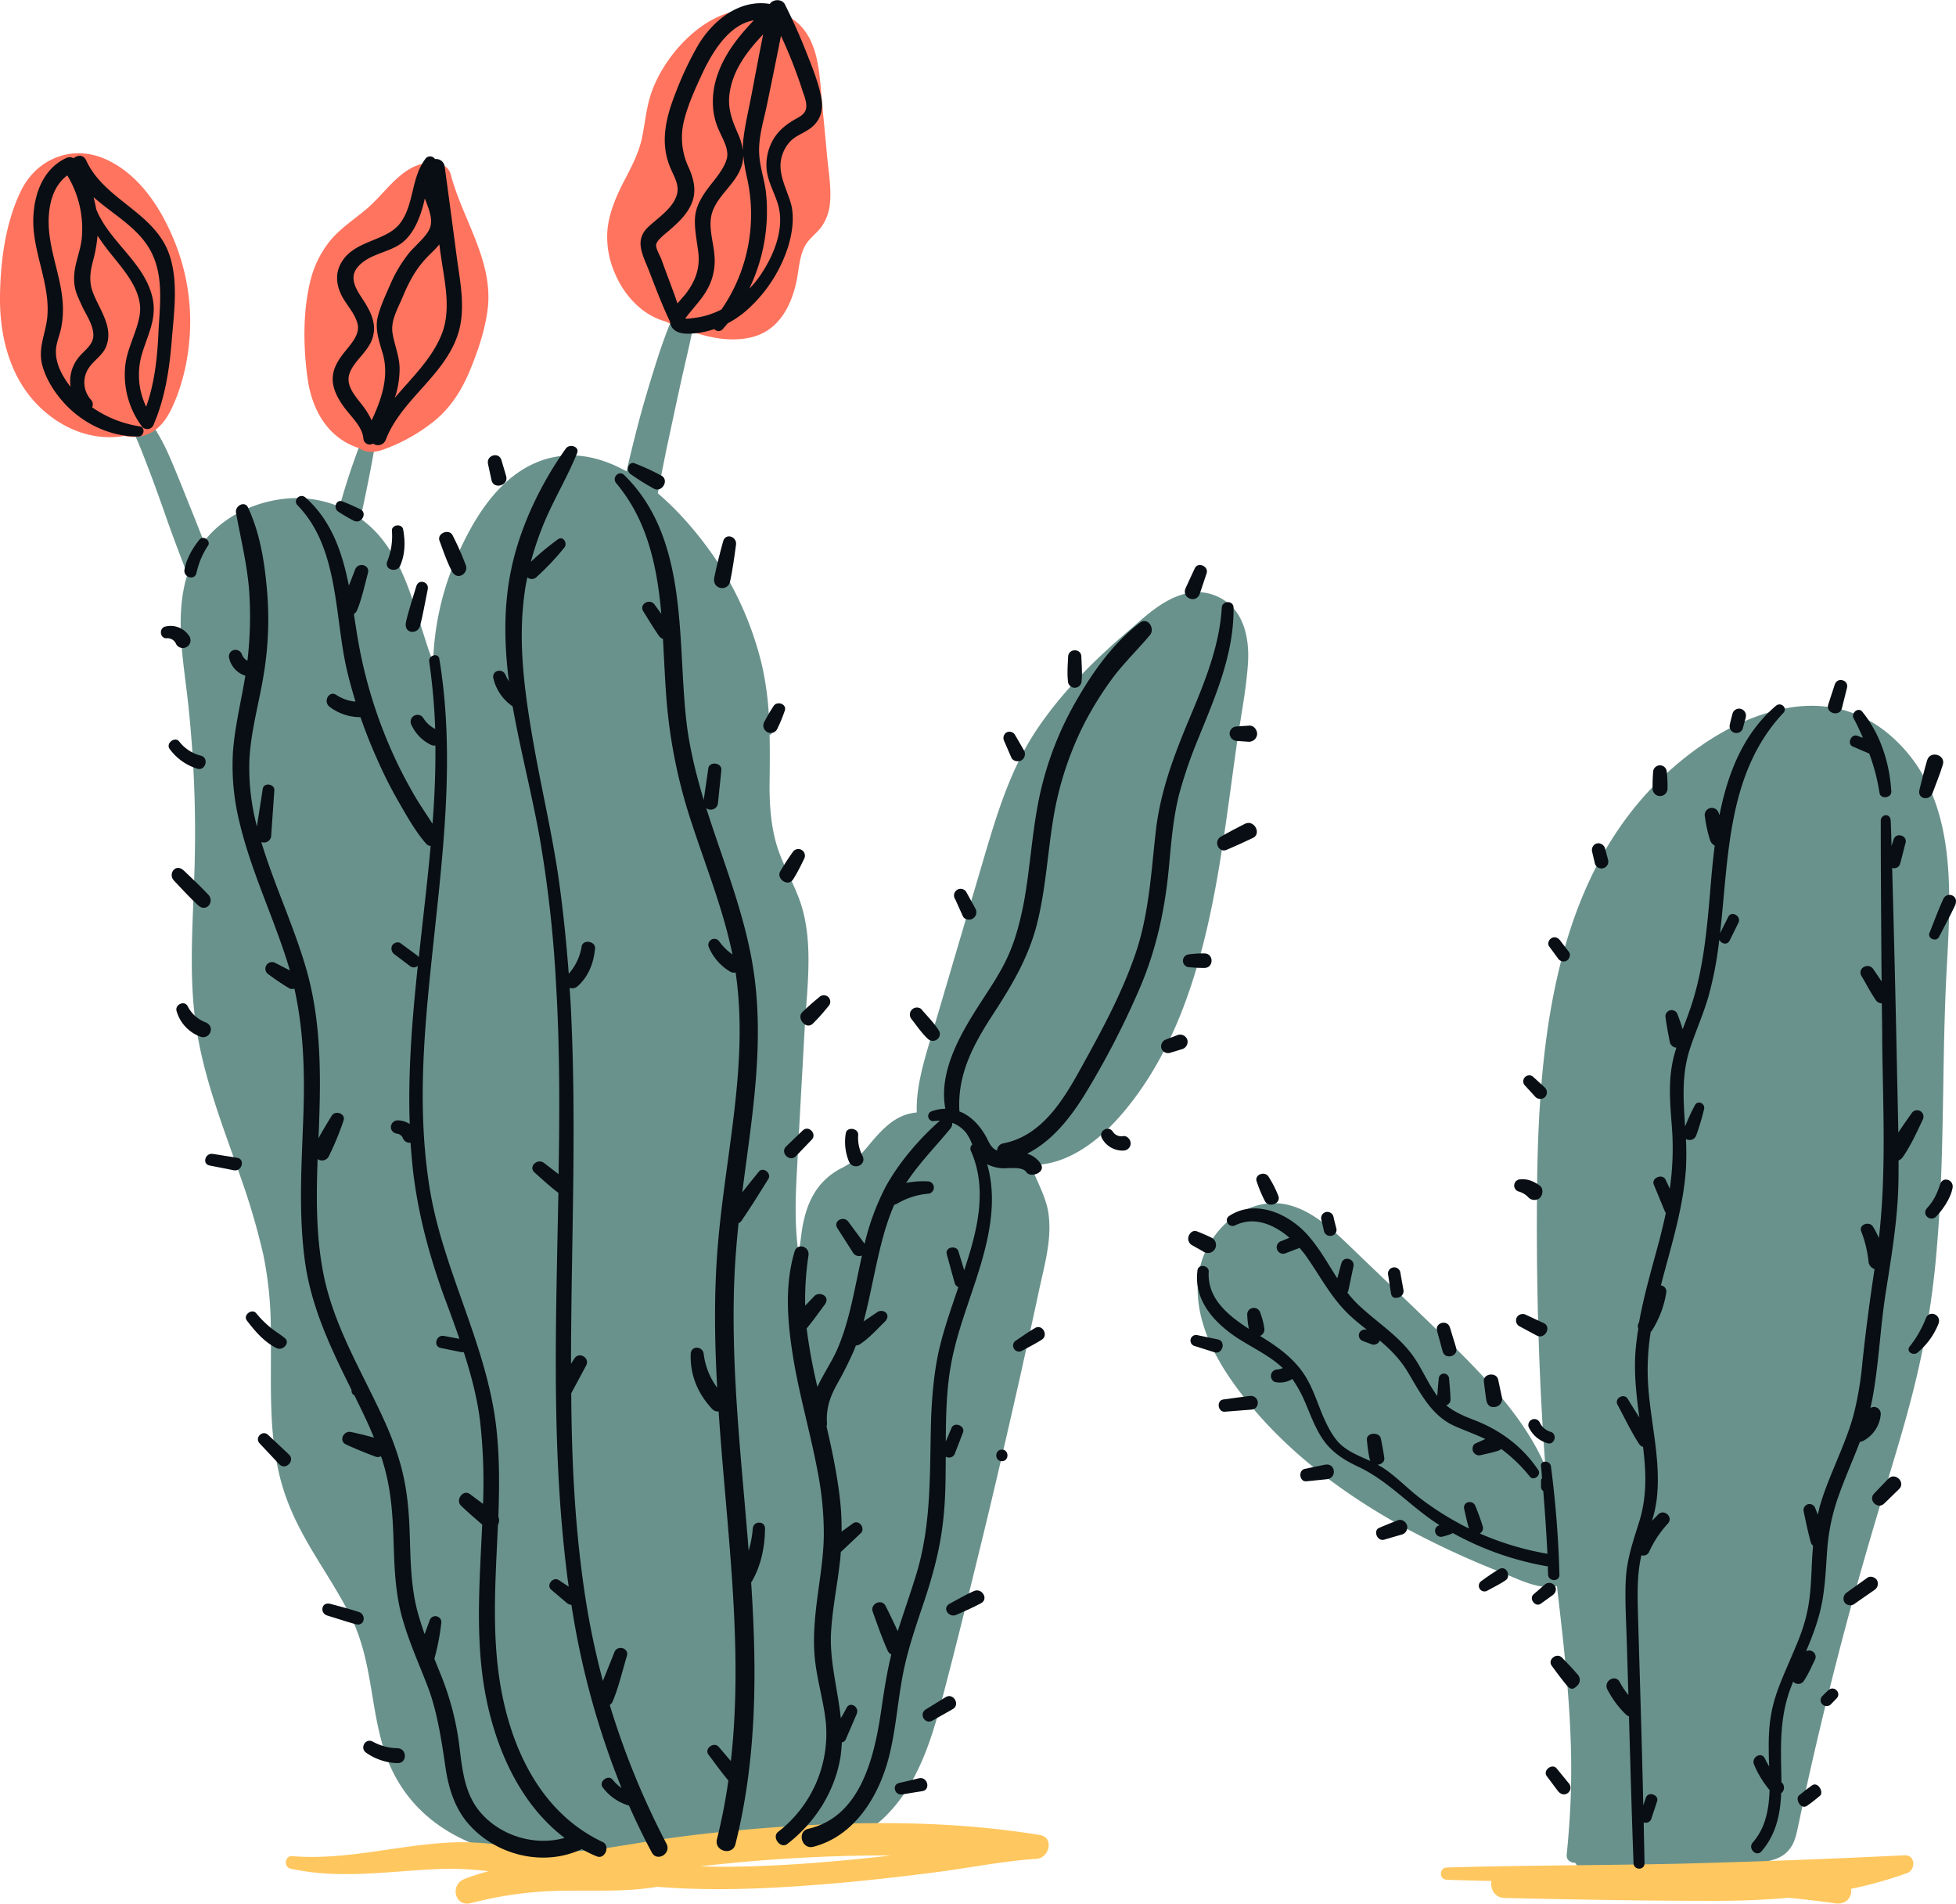 <svg xmlns="http://www.w3.org/2000/svg" width="944.5" height="919.1" viewBox="-0.001 -0.013 944.74 919.158" style=""><g><title>summerlic56_273483246</title><g data-name="Layer 2"><path d="M598 296.6a23.3 23.3 0 0 0-25.1-10.1c-10.9 2.5-19.6 10.9-27.8 18-16.3 13.9-31.7 29.1-43.8 46.9-13.2 19.4-19.8 41.6-26.4 63.9l-24 81.4c-3.6 12.4-8.6 26.9-8.1 40.4a22.5 22.5 0 0 0-3.6.6c-7.2 1.7-12.6 7.1-17.3 12.5-2.3 2.7-4.5 5.5-7 8a38.7 38.7 0 0 1-9.3 6.2c-11.7 6.5-16.3 17-18.3 29.7-.5 3.7-.9 7.4-1.6 11-2-13.6-1.5-27.4-.7-41.2 1.1-22.1 2.4-44.2 3.6-66.3 1.1-20.3 4.6-42.6-2.1-62.2-3.2-9.2-8.3-17.6-11.2-26.9s-3.7-20-3.6-30.3c.1-7.9.2-15.6 0-23.4h.1a4 4 0 0 0 1.2-1 7.1 7.1 0 0 0 1-1.4 9.3 9.3 0 0 0 .5-1 3.3 3.3 0 0 0 .1-1.7 4.5 4.5 0 0 0-1.2-2.5 6.7 6.7 0 0 0-2-1.2 149.1 149.1 0 0 0-3.5-25.4 159.5 159.5 0 0 0-20.7-48.4c-7.3-11.1-17.5-23.9-29.5-34.1 1.5-7.7 3-15.5 4.6-23.2 2.6-12 5.1-24 7.8-35.9 1.4-6.2 2.9-12.3 4.1-18.4s3.1-11.9 2.5-17.8c-.2-2.4-3.5-4.5-5.4-2.2-3.6 4.3-5.4 9.9-7.5 15.1s-4.5 11.8-6.4 17.8c-3.9 12.3-7.6 24.6-10.7 37.1-1.4 5.6-2.8 11.2-4.1 16.9-14.4-8-30.2-10.9-46.1-3.1-18.3 9-29.8 29.6-37.3 47.8a136.6 136.6 0 0 0-10 47.3c-1.5-3.7-2.8-7.6-4-11.4-5.2-16-9.4-33-19.7-46.6a52.6 52.6 0 0 0-11.4-11.2c2.9-13.3 5.6-26.6 7.8-40.1.6-3.7-4.2-5-5.7-1.5a322.7 322.7 0 0 0-12.2 35.9 53.6 53.6 0 0 0-26.2-3.9c-15.1 1.6-30 8.6-39.3 20.7-2-4.9-3.9-9.9-5.9-14.8-3.7-9.1-7.2-18.3-11.2-27.3a98.2 98.2 0 0 0-6.6-12.4c-2.3-3.7-4.8-8-8.8-9.9-1.9-.9-4.8.2-4.6 2.7.4 4.1 2.6 7.7 4.3 11.5s3.7 8.9 5.4 13.4c3.5 9 6.7 18.1 9.9 27.2s6.3 17 9.5 25.5c-6.4 20.4-1.7 42.6.5 63.5a583.6 583.6 0 0 1 2.9 80.4c-.8 27.1-3.2 54 1.9 80.8 4.4 23.6 13.4 45.9 21.2 68.6a331.2 331.2 0 0 1 10.2 35.3 180.5 180.5 0 0 1 3.6 36.7c.4 24.9-1.6 50.4 5.5 74.6s22.3 41.7 32.9 62.9 9.5 43.3 16.3 64.8 21.7 36.5 42 44.9 40.1 9.1 60.4 7.3c26.3-2.5 52.5-9.3 79.1-7.9 13 .6 25.8 3.6 38.7.4a49.8 49.8 0 0 0 23.6-14.3c13.6-14.3 20.2-33.9 25.1-52.6 6.9-26 13.3-52.1 19.7-78.3s12.8-54 18.9-81c2.9-13.2 5.9-26.5 8.7-39.7s6.6-25.6 4.6-38.5c-.9-5.4-3.2-10.4-5.4-15.4a60.3 60.3 0 0 1-2.9-7.4c17.6.5 33.5-12.2 44.5-25.3 13.3-15.7 22.9-34 30-53.3 15-40.7 19.1-84.9 25.3-127.5 1.7-11.3 3.9-22.6 4.8-33.9.8-8.6.1-18.3-4.6-25.8z" fill="#6a928c"></path><path d="M83.6 114.8c-6.5-15.5-17.1-31.3-33-38.2s-33-.1-40.6 15.7S.1 127 0 143.9c-.1 19.7 5.4 40 20.3 53.6 11 10.1 25.4 15.4 39.7 12.9a19.6 19.6 0 0 0 9.9-.3c8.9-2.8 12.8-11.7 15.9-19.8a101.6 101.6 0 0 0 5.5-24.4 102.8 102.8 0 0 0-7.7-51.1z" fill="#ff745f"></path><path d="M217.7 84.1c-.9-3.4-3.9-5.1-7.2-5.5-15.3-1.5-23.5 14-33.7 22.4-5.7 4.8-12 8.9-16.9 14.6a49 49 0 0 0-10 20c-3.7 14.8-3.4 31.8-1.4 46.7s9.3 28.5 24 33.7l.8.2c3.4 2.5 7.8 2.3 12.1.7A85.4 85.4 0 0 0 210 203c7.9-6.5 13.1-14.9 17-24.3s7.4-19.8 8.6-30c2.6-23.1-12.3-43.1-17.9-64.6z" fill="#ff745f"></path><path d="M399.4 74.4c-.8-8.9-1.7-17.8-2.5-26.7-1.3-14.5-1.8-31.8-16.1-39.9-11.9-6.8-27.2-4.1-38.5 2.6S320.1 29.9 315 43.6c-2.7 7.2-3.3 14.8-4.8 22.3s-5 14.2-8.6 21.1-7.4 15.3-8.2 23.9a43.5 43.5 0 0 0 3.6 21c4.6 10.9 13.3 20.2 24.6 23.3l1.2.6c12.4 5.1 26.8 10.3 40.4 6.9s19.8-16.4 22-29.7c.9-5.3 1.4-11.8 4.9-16.3 2-2.6 4.6-4.5 6.6-7.2a23 23 0 0 0 4.1-10.8c.9-7.9-.7-16.4-1.4-24.3z" fill="#ff745f"></path><path d="M502.2 886c-47-7.7-95.6-6.7-143.1-2.5-12 1.1-24.1 2.4-36.1 4.1s-23.8 3.9-35.7 5.5a122.8 122.8 0 0 1-35.3-.9c-11.2-1.7-22.3-3.1-33.7-2.6-25.8 1.1-51.3 8.8-77.2 6.6-3.5-.3-4.2 5.2-.9 6 22.6 5.1 45.3 1.6 68.1.4a150.7 150.7 0 0 1 27.7.9 101.2 101.2 0 0 0-11.8 3.8c-7 2.8-4.5 13.6 3.2 11.6a185.7 185.7 0 0 1 46.4-6c14.4-.2 29.3.6 43.6-1.9 27.9 2.3 56.4.8 84-1.5 16.6-1.4 33.2-3.3 49.7-5.4s33.1-5.5 49.6-6.6c6.2-.4 8.5-10.4 1.5-11.5zm-100.8 12.8c-16 1.4-31.9 2.3-47.9 2.5-5.2.1-10.4 0-15.5-.2l9.7-1q35.7-3.7 71.7-4.2h10.9c-9.6 1.1-19.3 2.1-28.9 2.9z" fill="#ffc75f"></path><g fill="#080e13"><path d="M291.1 889.4c-29.9-14.1-44.3-45.1-49.5-76.3-4.2-25.5-2.2-51.2-1.1-76.9a4.4 4.4 0 0 0 .2-3.9c.5-13.8.6-27.6-.8-41.3-4.2-41.2-26.1-77.4-32.5-118.1s-2-80.3 2.2-120.1c4.8-44.8 10-89.9 2.6-134.7-.5-3.2-5.3-1.8-4.9 1.3a299.4 299.4 0 0 1 2.9 32.5 14.2 14.2 0 0 1-5.7-5.2 3.3 3.3 0 1 0-5.7 3.4 19.8 19.8 0 0 0 9 9.3 3.8 3.8 0 0 0 2.5.5c.1 12.6-.4 25.2-1.4 37.8-3.2-5.1-6.8-10.1-9.7-15.4a211.9 211.9 0 0 1-10.7-21.3 227.3 227.3 0 0 1-14.5-46.2c-1.2-6-2.1-12.1-3.1-18.4a3.8 3.8 0 0 0 1.6-1.9c2.3-5.6 3.6-11.9 5.2-17.8 1.2-4.1-4.8-5.6-6.2-1.7l-3 7.7c-3.2-16.1-8.4-31.4-21-42.6-2.6-2.2-6.2 1.3-3.8 3.8 19.9 20.4 17.8 52.9 23.7 78.9 1.2 5.3 2.7 10.6 4.3 15.9a19.6 19.6 0 0 1-9.2-3.2c-3.6-2.4-6.6 3.2-3.3 5.7a24.3 24.3 0 0 0 14.9 5q3.6 10.4 8.1 20.4a212.7 212.7 0 0 0 10.8 21.3c3.8 6.6 7.8 13.7 12.8 19.4a3.3 3.3 0 0 0 2.2 1.1c-1.6 17.9-3.8 35.8-5.7 53.7a7.6 7.6 0 0 0-.9-.9l-7.9-5.8c-1.3-1-3.4-.2-4.1 1.1s-.3 3.2 1.1 4.2l7.8 5.9a2.9 2.9 0 0 0 3.5-.3c-2.7 25.5-4.8 50.9-3.9 76.4a10.7 10.7 0 0 0-5.8-1.8 3.3 3.3 0 0 0-3.3 3.2c0 2 1.5 3.1 3.3 3.3l.7.2c.1.1.7.5.7.4l.7.7.2.4a3 3 0 0 0 .4.8 3.4 3.4 0 0 0 3.5 1.8c.3 4.5.7 9.1 1.2 13.6 2.4 20.5 7.6 40 14.5 59.3 2.7 7.3 5.4 14.5 7.9 21.8l-7.5-1.4c-3.7-.7-5.3 5-1.6 5.8l9.8 2a3.3 3.3 0 0 0 1.4 0c3.5 10.9 6.5 22 7.9 33.6a263.1 263.1 0 0 1 1.4 39.7l-6.3-4.7c-3.3-2.5-7.2 2.8-4.3 5.6s6.7 6.1 10.2 9.1c-1.1 25-3.1 50.1.4 74.9 4.1 28.6 16.1 58.8 39.4 76.4-14.8 4.2-32.1-1.3-41.6-13.5-6.8-8.7-7.9-20-9.2-30.6a135.7 135.7 0 0 0-8.6-33.7l-3.5-8.7a108.6 108.6 0 0 0 3.3-17 2.9 2.9 0 0 0-5.6-1.5l-2.4 6.6c-1.3-3.7-2.5-7.4-3.5-11.1-3.2-12.2-3.3-24.8-3.7-37.3s-1.5-23.6-4.9-35.1-7.6-20.3-12.3-30c-10-20.4-20.9-40.1-24.9-62.7-3.2-17.6-3-35.4-2.4-53.2a3.7 3.7 0 0 0 5.5-1.5 141.1 141.1 0 0 0 7-17c1.3-3.4-3.9-5.3-5.7-2.4s-4.4 7.2-6.4 10.9c.2-3.2.3-6.5.4-9.7.8-23.9.5-47.9-6-71.1-6-21.2-15.6-41.2-22-62.3a3.5 3.5 0 0 0 4.8-3.4l1.5-21.5c.3-3.2-5.1-4-5.6-.8-.9 6.1-1.9 12.1-2.8 18.2a111.1 111.1 0 0 1-3.7-30.4c.4-14.7 4.7-28.8 7-43.2a162.6 162.6 0 0 0 1.5-41.2c-1.2-13.4-3.4-27-9.1-39.2-1.6-3.5-6.4-.8-5.8 2.5 2.3 12.8 5.5 25.4 6.4 38.5a182.3 182.3 0 0 1-.9 33l-.7-.5-.4-.3-.6-.6-.2-.2s.1 0 0-.1a5.7 5.7 0 0 1-.7-1.2 3.3 3.3 0 0 0-4-2.3 3.2 3.2 0 0 0-2.2 4 11.6 11.6 0 0 0 7.8 8.4c-2 12.3-5.1 24.5-6 37a113.9 113.9 0 0 0 3.2 33.9c5.4 22.7 15.5 43.8 22.6 65.8.6 1.9 1.2 3.8 1.7 5.6l-7-3.6a3.2 3.2 0 0 0-3.2 5.6c3.1 2.3 6.2 4.4 9.5 6.4a3.1 3.1 0 0 0 2.9.4c4.3 19.4 5 38.9 4.4 59-.8 24.7-2.7 49.6.9 74.2 3.3 21.8 12.6 41.1 22.3 60.6a2.6 2.6 0 0 0 1.3 2.6h.1l.6 1.3c3.1 6.3 6.2 12.6 8.8 19.1-3.6-1-7.3-1.9-11-2.7s-6.1 4.3-2.5 6 9.2 4 14 5.8a3.2 3.2 0 0 0 2.9-.1 31.6 31.6 0 0 1 1.2 3.7c3.7 12.3 4.5 24.8 4.9 37.5s.8 25.1 4.3 37.3 8.2 22.2 12.4 33.3 6.4 24.9 8.3 38c1.6 11.2 5 21.8 13.2 29.9 13.5 13.6 35.3 18.3 52.7 10a59.9 59.9 0 0 0 7.2 3.5c3.9 1.7 6.8-5 2.9-6.9z"></path><path d="M321.9 890.2a386.3 386.3 0 0 1-27.4-67 3.7 3.7 0 0 0 1.5-1.9c2.9-6.9 4.6-14.6 6.8-21.8 1.1-3.9-4.7-5.4-6.1-1.7s-3.7 9.2-5.5 13.8a380.8 380.8 0 0 1-9.3-45.9c-4.4-30.8-5.8-61.9-6-93l7.2-13.4c2-3.7-3.5-7-5.7-3.3-.6.8-1.1 1.7-1.6 2.5 0-9.7.1-19.5.2-29.2.6-45.5 2-91.1 0-136.6-.2-5.3-.5-10.5-.9-15.8a3.7 3.7 0 0 0 3.8-.7c5.3-4.6 7.9-11.4 8.5-18.3.3-3.6-6-4.6-6.5-.8a25.9 25.9 0 0 1-6.2 13c-1.1-14.7-2.6-29.4-4.6-44-3.1-22.2-8.3-44-12.2-66-4.3-24.3-8-49.5-4.5-74 .3-2.5.8-5 1.3-7.4a3.3 3.3 0 0 0 4.6-.3 126.7 126.7 0 0 0 13.3-14.1c1.6-2-.5-5.8-3.1-4a135.1 135.1 0 0 0-13.1 10.9 149 149 0 0 1 7.2-20.7c4.7-10.8 10.7-20.8 15.1-31.7 1.4-3.3-3.6-4.8-5.4-2.3-12.1 16.9-22.2 38-26.4 58.4-3.7 17.7-3.4 36.1-1.1 54a21.9 21.9 0 0 1-1.6-3c-1.4-3.6-6.8-2.3-5.9 1.6a22.7 22.7 0 0 0 9.3 13.5c3.8 21.5 9.4 42.7 13.2 64.2a596.1 596.1 0 0 1 7.8 70.5c1.8 30.4 1.7 60.8 1.2 91.2l-7-5.4c-3.2-2.5-7.8 1.8-4.6 4.6s7.4 6.8 11.5 9.8c-1.1 59-3.3 118.1 3.3 176.8.5 4.4 1 8.9 1.7 13.4l-4.8-3.2c-2.8-1.8-6.3 2.5-3.6 4.7l7.4 6.3a4.3 4.3 0 0 0 2.3 1 396.4 396.4 0 0 0 24.2 88.4 20.3 20.3 0 0 1-4.3-4c-2.1-2.7-6.9.9-4.8 3.7a24.2 24.2 0 0 0 12.7 8.8c3.4 7.6 7 15.2 11 22.6 2.5 4.8 9.6.6 7.1-4.2z"></path><path d="M356.7 590.6a3.7 3.7 0 0 0 1.5-1.3c4.5-6.6 8.7-13.3 12.9-20.1 1.7-2.7-2.5-6.1-4.6-3.5s-5.4 6.6-8 10c4.4-34.3 10.4-68.7 6-103.2-3.6-28.6-14.8-55.2-23.4-82.4a3.5 3.5 0 0 0 5.7-2.6c.5-5.2 1.1-10.4 1.6-15.7.4-3.6-5.8-4.5-6.3-.8s-1.5 10.1-2.2 15.2c-3.9-13.1-7.2-26.3-8.6-40-4.1-39.3.9-86.8-29.8-116.9-2.6-2.5-6.1 1.2-3.9 3.9 15.1 17.9 19.8 40.3 21.8 63.1l-3.2-4.4c-2.3-3.3-7.7-.3-5.5 3.2s4.9 8 7.6 11.9a3.7 3.7 0 0 0 1.9 1.4c.6 10.3 1 20.5 1.8 30.4a252.9 252.9 0 0 0 12.2 58.9c6.7 20.5 14.8 40.6 19.3 61.8l.3 1.3a25.6 25.6 0 0 1-6.4-6.3 2.9 2.9 0 0 0-5 2.9 24.9 24.9 0 0 0 10.3 11.7 3.5 3.5 0 0 0 2.6.4c6.4 43.5-4.8 87.3-8.5 130.7-2 23.2-1.7 46.5-.4 69.8a34.3 34.3 0 0 1-6.5-16.2c-.4-4-6.2-4.3-6.3 0-.3 10.1 3.4 19 10.3 26.4a3.9 3.9 0 0 0 3.2 1.3c1.2 18.1 2.9 36.2 4.4 54.2 3.2 38 5.8 76.6 1.5 114.6l-5.9-6.9c-2.3-2.6-7.1.9-4.9 3.8s6.2 8.5 9.6 12.5a277 277 0 0 1-5.5 28.3c-1.5 5.8 7.4 8.2 8.9 2.5 10.5-41.9 10.4-84.1 7.6-126.5a7 7 0 0 0 .6-.9c4.3-7.6 6-16.4 6.1-25.1 0-3.8-5.6-3.8-5.9 0a54.6 54.6 0 0 1-2 10.7c-3.5-44.6-8.9-89.3-6.8-133.8.4-8.1 1.1-16.2 1.9-24.3z"></path><path d="M590.1 293.4c-1.1 18.9-8.6 36.7-15.8 53.9s-13.8 34.6-16 53.5-3.2 40.4-10 60-16.3 36.9-26 54.5c-8.5 15.4-18.9 33-37.6 36.7a3.6 3.6 0 0 0-3.1 3.5c-2.4-1-3.5-3-4.7-5.5-3.1-6.1-7.7-11.2-13.5-13.4-1.1-17.7 6.6-32.1 16.1-46.7s17.4-27.9 21.5-44.4 5-33.8 7.8-50.7a158.4 158.4 0 0 1 14.8-45.3 164.3 164.3 0 0 1 13.8-22.2c5.5-7.3 12.1-13.7 18-20.7 2.6-3.1-.9-8.8-4.7-6.1-12.6 9.5-22.6 23.4-30.4 37a157.9 157.9 0 0 0-18 45.9c-3.8 17.3-4.6 35-7.8 52.4-1.7 8.7-3.9 17.5-7.6 25.7s-8.7 15.5-13.5 22.9c-9.4 14.6-20.2 32.9-16.8 50.9a20 20 0 0 0-6.5 1.2 2.4 2.4 0 0 0 1.3 4.7l2.6-.2c-10.2 9.1-19.6 20-26.2 31.9a119 119 0 0 0-10.2 27.6l-7.9-10.7c-2.3-3-7.4-.3-5.3 3.1l7.6 11.9a3.5 3.5 0 0 0 4.3 1.4l-1.2 5.6c-2.9 13.5-5.3 27.4-10.9 40.1-2.5 5.6-6.5 11.5-9.4 17.7a269 269 0 0 1-5.2-28.2c3.1-3.7 5.9-7.7 8.8-11.6s-2.6-6.6-5.1-4l-4.4 4.6a141.8 141.8 0 0 1 1.6-24.3c.6-4.3-5.3-6.2-6.7-1.9-5.2 17.2-3.3 36.1-.3 53.6s8.6 36.7 11.9 55.3a155.1 155.1 0 0 1 2.5 28c-.1 10.1-1.8 20.2-3.1 30.2s-2.3 20.4-1.1 30.7 4.2 19.8 5.2 29.9a59.9 59.9 0 0 1-23.1 52.6c-3.2 2.6 1.2 8.4 4.5 5.8 13.5-10.4 23-25.4 25.7-42.3.3-2.3.5-4.5.6-6.7a2.6 2.6 0 0 0 2-1.7l5.2-12.1c1.4-3.3-3.2-6.2-4.9-2.9-.9 1.7-1.8 3.4-2.8 5-1.4-13.8-5.5-27.4-4.7-41.6.6-10.6 2.7-21 4-31.6.3-2.4.6-4.8.7-7.1l.5-.4 9.1-8.6c2.5-2.3-.8-6.8-3.7-4.8l-5.5 4c0-4.2-.1-8.4-.5-12.6-1.2-12.9-3.9-25.7-6.8-38.3a2.9 2.9 0 0 0 .2-1.6c-.4-7.2 1.5-12.6 5-18.9a174.8 174.8 0 0 0 8.1-16.2l.9-2.3a3.1 3.1 0 0 0 1.8-.5c4.5-2.9 8.2-7.1 12-10.8s-.8-6.8-3.6-4.7l-6.5 4.4c2.1-7.7 3.6-15.5 5.3-23.3 2.4-11.2 4.9-22.5 9.5-33l1.3-.5a35.3 35.3 0 0 1 15.4-4.9 3 3 0 0 0 0-5.9 44.1 44.1 0 0 0-10.9.7c6.2-9.5 14.2-17.5 21.4-26.3a3.6 3.6 0 0 0 .8-2.7 15.4 15.4 0 0 1 6.7 4.8 23.9 23.9 0 0 1 3 5.7 2.6 2.6 0 0 0-.6 3.2c8.2 18.7 2.9 38.8-3.3 57.5-.9-3.1-1.9-6.2-2.8-9.2s-6.6-2.1-5.6 1.5 2.5 9.2 3.8 13.8a2.8 2.8 0 0 0 1.8 2c-3.3 9.8-6.8 19.6-9.2 29.7s-3.6 22.8-4 34.4c-.7 24.9.3 49.3-6.8 73.5-2.9 9.6-6.3 19.1-9.3 28.6-1.8-4-3.8-8.1-5.8-12.1s-7.6-1-6.3 2.6c2.3 6.4 4.5 12.8 7.3 19a3.5 3.5 0 0 0 1.7 1.7c-2.3 9.4-3.7 18.9-5.1 28.5-3.3 21.7-10 50-35 55.7-5.6 1.3-3.2 10.1 2.4 8.7 20.1-5.2 31.8-24.6 36.6-43.6 3.2-12.6 4.1-25.7 6.5-38.6s6.5-24.4 10.5-36.4 7.2-23.7 8.8-36.1 1.5-22.4 1.6-33.7a3 3 0 0 0 4.5-1.8c1.3-3.2 2.5-6.5 3.8-9.8s-4.2-5.4-5.5-2.3l-2.8 6.6c.1-12.4.3-24.8 2.5-37s6-22.8 9.7-33.9c6.9-20.3 13.8-42.2 7.8-63a17.7 17.7 0 0 0 6.9 1.9c3.1.3 10-1.1 12 1.9s9.8.2 6.9-4.1a11.8 11.8 0 0 0-6.5-4.8c11.7-5.9 20.4-16.7 27.3-27.7a404.5 404.5 0 0 0 27.3-52.7c8.3-19.6 12.3-39.3 14.1-60.3 1-11 2-22 4.7-32.8a225.7 225.7 0 0 1 9.4-27.3c8.2-20.3 17.1-40.4 16.9-62.8 0-3.7-5.5-3.6-5.7 0z"></path><path d="M96.4 260.4c-3.4 4.2-6.3 9.2-7.3 14.6-.6 3.7 4.9 5.4 5.8 1.6a38 38 0 0 1 5.5-13.1c1.7-2.3-2.1-5.3-4-3.1z"></path><path d="M174 245.8c-2.8-1.3-5.7-2.7-8.7-3.8s-4.4 3.3-2 4.9a70.1 70.1 0 0 0 7.5 4.4c3.7 2 6.9-3.7 3.2-5.5z"></path><path d="M319.3 229.5a110.8 110.8 0 0 0-12.6-5.8c-3.2-1.3-4.5 3.4-2.2 5.1a116.8 116.8 0 0 0 11.2 7c4 2.3 7.8-4.2 3.6-6.3z"></path><path d="M82 123.5c-6.8-21.1-31.6-26.8-40.4-46.2-1.3-2.8-4.2-2.6-6-1a4.2 4.2 0 0 0-3.8 0c-11 5.2-15.3 17.3-15.7 28.7-.6 16.2 8 31.2 6.8 47.3-.6 8.3-4.6 15-2.6 23.5 1.7 6.8 5.8 13.3 10.4 18.4 9.1 10.2 22.5 16.6 36.1 16.5 2.8 0 3.6-4.5.7-4.9a55.2 55.2 0 0 1-23-9.2 3.3 3.3 0 0 0-.6-3.7 12.5 12.5 0 0 1-1.1-15.2c2.7-4.1 7.1-6.3 8.7-11.1 3.1-8.9-3.3-17.1-6.4-24.9-2.3-5.7-1.6-10.4-.1-16.1a69 69 0 0 0 2.1-11.9 122.6 122.6 0 0 0 7.6 10.2c5.4 6.8 11.9 14.3 12.9 23.3s-6.1 19.3-7.1 29.3a41.8 41.8 0 0 0 7.8 29 3.3 3.3 0 0 0 6-.8c5.4-12.6 7.5-26.3 8.6-39.9s3.3-28.4-.9-41.3zm-37 36.9c.9 5.9-4.4 8.5-7.5 12.7a18.1 18.1 0 0 0-3.4 13.6c-3.9-4.9-7.2-11-7.1-17.1 0-3.6 1.5-6.9 2.3-10.3a44.2 44.2 0 0 0 1.1-9.6c.1-13.5-5.9-26.1-6.8-39.5-.6-9.3 1.2-19.9 8.9-25.6a49.5 49.5 0 0 1 6.9 31.2c-.8 6-3.4 11.6-3.6 17.7s1.6 9.2 3.5 13.5 5.1 8.6 5.7 13.4zm31.5.9c-.6 11.9-1.9 23.8-5.9 35a35.6 35.6 0 0 1-2.2-24.9c2.7-9.4 7.5-17.4 5.3-27.5-3.7-17.1-20.8-27.1-27.2-42.9-.4-2-.8-3.9-1.3-5.9 9.9 8.8 22.5 15.2 28.3 27.4s3.5 26.4 3 38.8z"></path><path d="M220.6 123.9c-1.9-14.4-3.8-28.9-5.8-43.3a4.2 4.2 0 0 0-4.7-3.9 2.8 2.8 0 0 0-4.7 0c-7 9.3-5.3 22.2-12.3 31.2s-23.6 7.9-29.1 20.5c-2 4.6-1.3 9.4.8 13.8s6.6 8.9 7.9 14.1-3.4 9.9-6.6 14-5.5 8-5.4 13 2.9 9.8 6 13.9 8.5 9.1 8.8 14.5a3.1 3.1 0 0 0 4.7 2.4 4 4 0 0 0 6.1-1.8c7.4-19.1 27.3-30.2 34.4-49.6 4.6-12.5 1.6-26.1-.1-38.8zm-45.5 71.8c-3.3-4.3-8.3-9.5-6.3-15.4s8.6-10.2 10.9-16.5.1-11.8-3-17-9.2-11.9-3.8-18.1 14.5-6.7 20.8-11.2 9.7-13.5 11.5-21.8c1.6 4.5 3.8 9.1 2.7 13.5s-7.3 9.1-10.6 13.2a67.4 67.4 0 0 0-8.9 15.1c-2.2 5-4.7 10.3-6 15.7s.6 11.3 2.4 17.2c3.3 11.2-.5 22.3-5.3 32.5a36.6 36.6 0 0 0-4.4-7.2zm37.6-32.9c-5 11.3-14.1 19.8-22 29.2a44.5 44.5 0 0 0 2.3-13.5c.1-6.3-2.4-11.6-3.4-17.7s2.6-12 4.8-17.3 5.1-11.3 9-16.1 6.1-6.1 8.8-9.5c.2 1.7.4 3.4.7 5.1 1.8 13 5.5 27.3-.2 39.8z"></path><path d="M396.8 47.8c-1.3-7.9-4.7-15.9-7.6-23.3S382.8 9.4 379.1 2c-1.4-2.7-5.7-2.6-7.3-.2-14.5-2.4-27.2 7.7-34.5 19.7a161.3 161.3 0 0 0-11.2 23.8c-3.1 7.9-5.6 16.5-4.9 25.1a33.6 33.6 0 0 0 2.7 10.8c1.6 3.8 4.1 7.7 3.2 12-1.5 6.9-9.1 11.7-13.9 16.2-7 6.5-2.8 13.4.2 21.1s6.3 16.6 10.2 24.7c.6 5.2 5.7 6.1 10.2 5.8a42 42 0 0 0 11.2-2.2 2.7 2.7 0 0 0 4.2-.1l2.3-2.7a45.7 45.7 0 0 0 10.8-7.8 68.9 68.9 0 0 0 18.4-29.3c1.8-6 2.8-12.4 1.8-18.5s-5.9-13.9-5.5-21.3a17.4 17.4 0 0 1 4.4-10.6c2.4-2.7 5.6-3.8 8.6-5.7 5.6-3.4 7.8-8.6 6.8-15zm-28.2-31.3c-2 10-3.9 20.1-5.8 30.1-1.3 6.7-2.9 13.4-3.7 20.1a39.5 39.5 0 0 0-.3 5.9 29.1 29.1 0 0 0-2.3-8c-3-6.8-5.3-12.7-4-20.4 1.8-11 8.6-19.8 16.1-27.7zm-41.4 129.9c-1.8-5.4-3.9-10.8-5.9-16.2l-1.9-5.2c-.7-1.8-2.6-4.9-2.5-6.8s3.5-4.7 5.6-6.4c4.6-4 9.4-8.2 11.7-14s.9-11.6-1.7-17.3a33.7 33.7 0 0 1-1.9-23.2c2-7.6 5.4-15 8.7-22.1 4.9-10.4 12.9-23.5 24.8-25.5-7.3 7.7-14 16-17.5 26.2a38.9 38.9 0 0 0-2 17.9 34.4 34.4 0 0 0 2.5 8.7c1.6 3.8 4.1 7.6 4.2 11.9s-4.2 9.9-7.3 13.8-6.9 8.9-8 14.5.5 12.8 1.3 19.2c.9 7.9-1.7 14.4-6.6 20.5zm7.3 7.1c-.5.1-3.3.5-3.5.1l1.9-2.4c3.5-4.3 7.2-8.2 9.6-13.3a28.1 28.1 0 0 0 2.6-14.3c-.4-6.5-2.9-13.2-1.5-19.7 2.1-9.2 11.6-14.7 14.5-23.6a17 17 0 0 0 .9-5.4 83.9 83.9 0 0 0 1.8 10.8 80.9 80.9 0 0 1-12.3 63.6 37 37 0 0 1-6.2 2.6 36.1 36.1 0 0 1-7.8 1.6zm54.9-101.7c-.4 3.3-3.1 4.4-5.7 5.9-4.5 2.6-8.3 5.8-10.8 10.6a24.6 24.6 0 0 0-2.6 13.6c.7 6 3.8 11.1 5.5 16.8 3.4 11.9-2.3 25.2-9.1 34.9a42.6 42.6 0 0 1-4.8 5.7 86.2 86.2 0 0 0 8-47c-.8-6-2.9-11.9-3.2-18-.5-7.8 2.1-15.9 3.7-23.6 2.3-11.1 4.6-22.3 6.8-33.5a224.1 224.1 0 0 1 10.4 26.5c.8 2.4 2.1 5.5 1.8 8.1z"></path><path d="M91.5 307.2a10.7 10.7 0 0 0-11.8-4.7c-3 .8-2.5 5.8.8 5.6a4.5 4.5 0 0 1 4.6 2.9 3.7 3.7 0 0 0 6.4-3.8z"></path><path d="M97 364.8a19.1 19.1 0 0 1-10.5-6.9c-2-2.5-6.5.9-4.6 3.6a26 26 0 0 0 13.4 9.6c4 1.2 5.8-5.3 1.7-6.3z"></path><path d="M100.6 431.9c-3.8-4-7.8-7.8-11.8-11.6s-7.8 1.6-4.8 4.8 7.5 8.1 11.6 11.9 8.2-1.7 5-5.1z"></path><path d="M99.1 493.5a16 16 0 0 1-8.4-7.6c-1.4-3.1-6.4-1-5.4 2.3a18.7 18.7 0 0 0 11.8 12.4 3.7 3.7 0 0 0 4.6-2.6c.6-2.1-.7-3.8-2.6-4.5z"></path><path d="M114.6 559l-11.8-1.9c-3.7-.6-5.3 4.9-1.6 5.6l11.7 2.3c4 .8 5.6-5.4 1.7-6z"></path><path d="M137.4 645.9c-2.4-1.9-5-3.4-7.3-5.4a49.2 49.2 0 0 1-6.4-6.5c-2-2.4-6.4.9-4.5 3.5 3.8 5.1 8.6 10.6 14.4 13.4 3 1.5 6.9-2.7 3.8-5z"></path><path d="M139.6 702.3l-10.1-9.5c-2.7-2.6-6.7 1.4-4.1 4.1l9.5 10.1c3 3.1 7.8-1.7 4.7-4.7z"></path><path d="M173.3 778.3c-4.6-1.5-9.2-2.7-13.7-3.9s-5.2 4.5-1.6 5.6 9.1 2.9 13.7 4.2 5.3-4.8 1.6-5.9z"></path><path d="M192.1 844.1a25.7 25.7 0 0 1-12.1-3.2c-3.5-1.9-6.4 3.2-3.1 5.4a27.6 27.6 0 0 0 15.2 5c4.6 0 4.6-6.9 0-7.2z"></path><path d="M194.7 255.5c-.6-2.9-5.7-2.3-5.4.8a32.7 32.7 0 0 1-2.3 14.8c-1.4 4.1 4.9 5.6 6.4 1.7 2.3-5.5 2.4-11.4 1.3-17.3z"></path><path d="M201.1 282.9c-1.7 5.8-3.7 11.5-5 17.3s5.6 6.3 6.8 1.9 2.5-11.8 3.7-17.7c.7-3.6-4.4-5.1-5.5-1.5z"></path><path d="M225 272.9a133.1 133.1 0 0 0-6.4-14.5c-1.7-3.4-7.7-1-6.3 2.7s3.5 10 6 14.7 8.1 1.1 6.7-2.9z"></path><path d="M244.5 229.9c-.8-2.6-1.5-5.2-2.3-7.8-1.2-4.2-7.4-2.4-6.5 1.8l1.7 7.9c1 4.6 8.3 2.6 7.1-1.9z"></path><path d="M349.3 261.2c-1.6 5.8-3.1 11.6-4.3 17.5s6.5 7 7.6 2.1 2.1-11.9 2.9-17.9c.5-3.9-5-5.8-6.2-1.7z"></path><path d="M373.6 340.9a81.5 81.5 0 0 0-4.4 7.5 3.6 3.6 0 0 0 1.2 4.9 3.5 3.5 0 0 0 4.9-1.2 76 76 0 0 0 3.7-8.9c1.3-3.3-3.7-5.1-5.4-2.3z"></path><path d="M383 411.2c-2.2 3.1-4.3 6.3-6.2 9.6s3.8 7.7 6.3 3.7 3.7-6.7 5.4-10.1a3.2 3.2 0 0 0-5.5-3.2z"></path><path d="M395.7 481.4c-2.9 2.4-5.6 4.7-8.3 7.4s1.9 8.7 5.3 5.3a97.4 97.4 0 0 0 7.4-8.3 3.1 3.1 0 0 0-4.4-4.4z"></path><path d="M387.7 545.8l-8 7.7c-3.1 3 1.7 7.8 4.7 4.7s5.1-5.3 7.7-8-1.5-7.2-4.4-4.4z"></path><path d="M416.5 557.9a18.8 18.8 0 0 1-2-9.9c.2-3.4-5.5-4.2-6-.8a25 25 0 0 0 1.5 13.5c2 4.7 9 1.8 6.5-2.8z"></path><path d="M453.4 497.4c-2.4-3.7-5.7-7-8.5-10.3a3.4 3.4 0 0 0-4.8 4.7c2.6 3.3 5 6.9 8 9.7s7.4-.7 5.3-4.1z"></path><path d="M471.1 438.6l-4.2-7.6a3.2 3.2 0 1 0-5.5 3.2l3.6 8c.7 1.8 3.3 2.2 4.8 1.3a3.6 3.6 0 0 0 1.3-4.9z"></path><path d="M494.6 362.3l-4.4-7.6a3.1 3.1 0 0 0-4.1-1.1 3.2 3.2 0 0 0-1.1 4.1l3.5 8.1c.8 1.7 3.3 2.1 4.8 1.3a3.6 3.6 0 0 0 1.3-4.8z"></path><path d="M522.3 317c-.1-4.1-6.2-4.1-6.4 0s-.5 7.8-.1 11.7a3.3 3.3 0 0 0 6.6 0c.4-3.9 0-7.8-.1-11.7z"></path><path d="M577.1 274.3c-1.5 3.1-2.9 6.3-4.4 9.5-2.3 4.8 5 7.9 6.8 2.8l3.3-9.9c1.1-3.3-4.2-5.7-5.7-2.4z"></path><path d="M603.3 350.3l-5.9.4a3.5 3.5 0 0 0-3.5 3.5 3.7 3.7 0 0 0 3.5 3.5l5.9.4a4 4 0 0 0 3.9-3.9c-.1-2-1.7-4.1-3.9-3.9z"></path><path d="M581.8 460.3a52.4 52.4 0 0 0-7.9.5 3.1 3.1 0 0 0 0 6.1 69.7 69.7 0 0 0 7.9.4c4.5-.1 4.5-6.9 0-7z"></path><path d="M542.6 548.5a4.9 4.9 0 0 1-5.1-2.1c-2.1-3.3-7.1-.4-5.3 3.1a11.3 11.3 0 0 0 10.4 6 3.5 3.5 0 0 0 3.5-3.5c0-1.7-1.6-3.7-3.5-3.5z"></path><path d="M573.5 502.1a3.7 3.7 0 0 0-4.4-2.5l-5.8 2.2a3.6 3.6 0 0 0-2.4 4.2 3.4 3.4 0 0 0 4.2 2.3l5.9-1.8a3.7 3.7 0 0 0 2.5-4.4z"></path><path d="M601.3 397.7c-3.9 2-7.8 4-11.6 6.2s-1.1 8 2.7 6.4 8.6-3.8 12.8-5.8.6-9-3.9-6.8z"></path><path d="M499.9 641.2c-3.3 1.9-6.4 4.2-9.6 6.3a2.9 2.9 0 0 0 2.9 4.9c3.3-1.8 6.7-3.5 10-5.6s.3-7.7-3.3-5.6z"></path><path d="M483.9 699.9c-3.6 0-3.6 5.6 0 5.6s3.6-5.6 0-5.6z"></path><path d="M470.4 768.2c-4.1 1.8-7.8 4-11.7 6.1s-.4 7 3.2 5.4 8-3.5 11.9-5.6.4-7.6-3.4-5.9z"></path><path d="M456.8 819.4l-9.7 6c-3.4 2.1-.4 7.4 3.2 5.4l9.9-5.6c3.7-2.1.3-8-3.4-5.8z"></path><path d="M443.9 858.6l-9.7 2.3c-3.6.9-2 6.1 1.5 5.5l9.9-1.6c4-.7 2.4-7.1-1.7-6.2z"></path></g><g><path d="M913.2 355.2c-14.4-12.6-32.3-16.9-51-13.2s-35.5 13.3-49.9 25c-64.8 52.5-69.9 143.2-70 220.1-.1 40.3 1.1 80.6 4.1 120.9-9.6-22.5-28.1-42-44.8-58.5-14.5-14.3-29.3-28.3-44-42.4-12.1-11.5-27.1-28.2-45.6-26-16 1.8-29.1 15.8-32.5 31.2-4 18.8 4.1 37.8 14.5 53 20 29.2 48.2 51.6 78.7 69.1a424.1 424.1 0 0 0 53.7 25.3c7.5 3 17.2 8.1 25.6 6.1 3.7 32 7.5 64.1 6.8 96.3-.2 11.1-1 22.4-2.1 33.5-.2 2.5 2 3.9 4.1 3.8a6.8 6.8 0 0 0 5.6 3.5 347.1 347.1 0 0 0 67.6-1.4l16-2.2c4.5-.7 9.2-1.5 12.7-4.7s4.6-7.2 5.5-11.5c1.3-5.9 2.5-11.9 3.8-17.8q14.7-66.9 34.3-132.5c6.3-21.2 13.1-42.3 18.4-63.8a417.7 417.7 0 0 0 10.8-66.7c3.9-45.1 2.3-90.4 4.8-135.5 2.1-38.5 5-83.7-27.1-111.6z" fill="#6a928c"></path><path d="M919.9 895.8q-55.2 2.7-110.5 4.1c-36.9.8-73.8.7-110.6 1.8-3.8.2-3.8 5.8 0 5.9q10.8.4 21.6.6c-.7 3.7 1.4 8.1 6.3 8.2 33.8.8 67.7 1.4 101.5 1.4 11.7 0 23.7-.4 35.7-1.5 7.5.8 15 1.6 22.5 2.7 3.3.5 6.5-.8 7.5-4.3a6.1 6.1 0 0 0 .1-2.7 194.5 194.5 0 0 0 27.1-7.6c4.3-1.6 4.1-8.8-1.2-8.6z" fill="#ffc75f"></path><g fill="#080e13"><path d="M749.1 708c-.4-3-5.2-3.1-4.8 0s.3 3.8.5 5.7a2 2 0 0 0-.5 1.4v2.8a2.4 2.4 0 0 0 1.1 2c.8 10.1 1.5 20.2 2 30.3a141.8 141.8 0 0 1-32.7-9.8 2.9 2.9 0 0 0 1.4-3.6c-1-3.3-2.2-6.5-3.5-9.7s-6.2-2.1-5.4 1.5 1.4 6.3 2.3 9.4c-1.6-.8-3.3-1.6-4.8-2.5a138.9 138.9 0 0 1-19.9-13c-5.8-4.6-11-10.1-17.3-14.1l-2.1-1.2c1.8-.2 3.5-1.4 3.2-3.4s-1-6.3-1.7-9.4-7.1-2.9-6.7.9.7 6.3 1.4 9.4l.3.7c-5.1-2.3-10.4-4.3-14.5-8.1s-7.5-11.1-9.9-17.3-4.4-11.7-7.9-16.9-8.5-9.7-13.8-13.4c-2.2-1.6-4.7-3.1-7.2-4.7a3.4 3.4 0 0 0 2.1-3.3 35.2 35.2 0 0 0-2-7.9 3.2 3.2 0 0 0-3.5-2.3 3.1 3.1 0 0 0-2.8 3.2 40.6 40.6 0 0 0 .8 6.9c-10.3-6.7-20.1-14.7-19.4-27.6.2-3.1-4.9-3.9-5.4-.8-2.1 14.9 8.7 26.2 20.5 33.6 6.7 4.2 14 7.7 20 13.1l.7.6a7.7 7.7 0 0 1-2.7.7 3.1 3.1 0 0 0-3 2.7c-.2 1.4.7 3.2 2.2 3.4a11.2 11.2 0 0 0 8.1-1.5 62.9 62.9 0 0 1 6.6 12.3c2.6 6.1 4.9 12.5 8.9 17.9s9.9 9.2 16.2 12.1c14.8 6.9 25.6 19.6 39.4 28.3l-.8.3a2.8 2.8 0 0 0-1.1 3.6 2.8 2.8 0 0 0 3.4 1.6 33.8 33.8 0 0 0 4.2-1.3l.7-.4a145.8 145.8 0 0 0 45.3 16h.6c0 1.4.1 2.7.1 4 .2 3.6 5.7 3.6 5.5 0a509.6 509.6 0 0 0-4.1-52.2z"></path><path d="M857.8 340.7c-15.9 13.5-23.3 32.7-27.3 52.8l-.4-1a3.4 3.4 0 0 0-6.6 1.9 61.6 61.6 0 0 0 2.5 11.3 4.3 4.3 0 0 0 2.2 2.5c-1 7.9-1.7 15.9-2.3 23.5-1.7 19.5-3.5 38.9-10.3 57.5-.9 2.6-1.9 5.1-2.9 7.7-.7-2.4-1.5-4.7-2.4-7a3 3 0 0 0-5.9.8c.5 4.2 1.3 8.2 2.1 12.3a3.4 3.4 0 0 0 3.2 2.8 59.3 59.3 0 0 0-2.4 10.1c-1.4 9.3-.5 18.7.2 28a136 136 0 0 1-1 30l-2-4.3c-1.5-3.2-7.1-.9-5.7 2.4s3.5 8.5 5.3 12.8a3.5 3.5 0 0 0 .5.8c-.9 4.3-2 8.7-3.1 13.1-3.5 13.1-7.4 26.2-9.8 39.5v.2a3.2 3.2 0 0 0-.4 3.1c-.5 3-.9 6-1.2 9.1-1.1 11.4.2 22.6 1.7 33.8-1.9-3-3.8-6-5.6-9s-6.7-.3-4.9 2.9c3.4 6.3 6.5 12.9 10.4 18.9a3.2 3.2 0 0 0 1.9 1.4c.3 2.7.6 5.4.8 8.2.7 9.4.2 18.7-2.6 27.7s-5.9 17.7-6.5 27.4.2 22 .5 33l.7 23.5a38.4 38.4 0 0 1-4.2-6.3c-2.1-3.9-7.9-.5-6 3.5a46.2 46.2 0 0 0 8.9 12.1 3.9 3.9 0 0 0 1.6 1v.8c.7 23.4 1.3 46.8 2.2 70.2.2 3.4 5.3 3.4 5.3 0-.1-6.6-.3-13.2-.4-19.8a2.8 2.8 0 0 0 3.7-1.8c.9-2.8 1.9-5.6 2.8-8.5s-4.3-5-5.5-1.5l-1.2 3.6c-.7-31.2-1.7-62.4-2.6-93.6-.2-9.1-.4-18.3 1.7-27.2a3 3 0 0 0 3.7-1.6 51.9 51.9 0 0 1 9-13.6c2.9-3-1.5-7.3-4.5-4.6l-3.1 3.2a61.4 61.4 0 0 0 2.3-10.5c2.2-18.8-3.1-37.2-4.2-55.8a115.5 115.5 0 0 1 1.3-25 2.7 2.7 0 0 0 .7-.8 48.4 48.4 0 0 0 6.8-18.1 3 3 0 0 0-2.6-3.5c4.8-18.6 10.8-37.1 12.1-56.3a138.3 138.3 0 0 0 0-14.4 3.4 3.4 0 0 0 5-1.8 117.1 117.1 0 0 0 3.8-12.8c.5-2.5-3-4.3-4.4-1.8a89.5 89.5 0 0 0-4.8 10.4c-.8-12.1-1.7-24.2 1.9-36.2 2.8-9 6.8-17.6 9.4-26.7a172.1 172.1 0 0 0 5.1-26.5c0-.3.1-.6.1-.8.9 1.9 3.8 2.8 5 .4l4.2-8.5c1.7-3.3-3.3-6.2-4.9-2.9l-3.9 7.8c4.2-37 3.4-77.5 30.6-106.4 2.1-2.3-1.2-5.4-3.6-3.4z"></path><path d="M899.5 343.6c-2-2.5-5.6.7-4.2 3.2s3.1 6.2 4.5 9.4l-2.7-1c-3-1.1-5.2 3.9-2.2 5.2l7 3a1.6 1.6 0 0 0 .9.3 95.9 95.9 0 0 1 5 19.1c.5 3.2 5.9 2.5 5.7-.8-.9-13.8-5.2-27.5-14-38.4z"></path><path d="M923.5 537.2c-2.2 3.1-4.5 6.3-6.6 9.6l-.6-27.5q-1-50.2-2.4-100.3a3 3 0 0 0 3.9-2.2c.9-3.3 1.7-6.6 2.6-10s-4.6-5.2-5.8-1.5c-.3 1-.7 2.1-1 3.2-.1-4.1-.2-8.1-.4-12.2s-4.8-3.2-4.8 0c0 25.8.2 51.7.4 77.5l-4-5.9c-2.4-3.5-7.9-.4-5.7 3.3s4.3 7.8 6.8 11.5a3.5 3.5 0 0 0 3 1.7c.1 6.3.2 12.7.2 19 .4 31.5 2 63.1-1.6 94.3a41.4 41.4 0 0 0-2.9-5.5c-1.7-2.8-7-1-5.6 2.4a56.6 56.6 0 0 1 3.5 14.6 4.1 4.1 0 0 0 2.9 3.5c-2.3 15.1-4.3 30.2-5.9 45.5a160.6 160.6 0 0 1-4.2 24.8c-2.1 7.8-5.2 15.2-8.3 22.7s-6.2 14.8-8.3 22.5c-.2 1.1-.5 2.1-.7 3.1l-1.2-3a2.9 2.9 0 0 0-5.6 1.6c1 4.8 2 9.6 3.3 14.4a3.4 3.4 0 0 0 1.2 2c-.1 1.7-.3 3.5-.4 5.3-.5 8.8-.5 17.7-2.4 26.5s-4.7 14.9-7.8 22.2-6.6 14.8-8.6 22.6-2.3 14.8-2.2 22.4c0 2.4.1 5 .2 7.6a37.2 37.2 0 0 1-2.1-3.9c-1.8-3.5-6.7-.4-5.2 3a48.3 48.3 0 0 0 7.5 12.3c-.3 9.2-1.9 18.2-8.1 25.3-2.6 2.9 1.7 7.2 4.2 4.3 7-8.1 9.1-17.9 9.5-28.1a3.3 3.3 0 0 0 .4-5l-.3-.3v-2.3c-.3-14.9-.9-28.5 4.3-42.7l1.4-3.6a3.2 3.2 0 0 0 5.2-.4c2.1-3.1 3.6-6.7 5.3-10.1a3.1 3.1 0 0 0-4.3-4.1c3.6-8.4 6.8-17 8.2-26.3s1.5-16.5 2.2-24.8a99.5 99.5 0 0 1 5.6-24.7c3.1-8.6 6.8-16.9 10-25.3l1.4-.4a16 16 0 0 0 8.7-13.1 3.4 3.4 0 0 0-2.9-3.4 3.6 3.6 0 0 0-2.1.5l.9-4.2c3.2-17 3.8-34.4 6.5-51.5s5.6-34.3 6.1-51.7c.1-4.1.1-8.1.1-12.1a4.9 4.9 0 0 0 2-1.6c3.9-5.6 6.9-12.2 9.8-18.4a3.1 3.1 0 0 0-5.3-3.1z"></path><path d="M743 709.8c-7.5-11.2-18-19.1-30.5-24-5.2-2-10-4-14-7.3a2.9 2.9 0 0 0 2.1-2.9c-.1-3.3-.4-6.6-.7-9.9a2.5 2.5 0 0 0-5 0c-.3 2.8-.5 5.5-.7 8.3-3.8-5.1-6.4-10.9-9.7-16.3-7.3-12-18.8-18.5-28.7-28a52.7 52.7 0 0 1-5-5.6 6.1 6.1 0 0 0 .5-1.2l2.4-11.4c.8-3.8-4.7-5.4-5.8-1.6s-1.3 4.8-2 7.3c-4.8-7.5-9.1-15.4-15.2-21.9-9.2-9.7-24.6-16.3-36.9-8.3-2.9 1.9-.3 6.1 2.8 4.6 9.2-4.5 18.8-.4 26.2 6l-3.9 1.6a3.1 3.1 0 0 0 1.7 6l7.1-2.7 2.3 2.8c7.7 10.6 13.3 22.4 23.4 31.1 2.2 2 4.5 3.8 6.8 5.6h-.2a3 3 0 0 0-3.6 2 2.9 2.9 0 0 0 2 3.5l4.2 1.6a3.1 3.1 0 0 0 3.8-1.9c5.2 4.4 10 9.2 13.7 15.5 5.9 9.8 11.1 20.5 22 25.6 5.1 2.3 10.3 4.1 15.3 6.5l-4.7 2.1c-1.4.6-1.8 2.6-1.2 3.9a3.2 3.2 0 0 0 3.6 1.8c2.9-.7 5.9-1.3 8.7-2.2a5.7 5.7 0 0 0 1.3-.8 75.7 75.7 0 0 1 13.8 13.3c1.8 2.4 5.7-.7 4.1-3.1z"></path><path d="M588.3 646.7l-10.1-2.1a2.7 2.7 0 0 0-1.4 5.2l9.8 3.1c3.9 1.2 5.7-5.3 1.7-6.2z"></path><path d="M603.4 674l-12.6 1.7c-3.4.5-2.6 6.2.8 5.9l12.7-1c4.8-.3 4-7.3-.9-6.6z"></path><path d="M639.9 707.2l-9.7 2c-3.3.7-2.6 6.4.8 6l9.9-1c5.1-.6 4.1-8.1-1-7z"></path><path d="M679.6 736.5c-.5-1.8-2.6-3.2-4.4-2.5s-6.1 2.4-9.1 3.7-.9 6.6 2.4 5.7l8.6-2.5a3.6 3.6 0 0 0 2.5-4.4z"></path><path d="M724.1 757.6a96.9 96.9 0 0 0-8.5 5.7 2.7 2.7 0 0 0 2.8 4.7c2.9-1.6 6-3.1 8.8-5s.4-7.4-3.1-5.4z"></path><path d="M750.8 765.5a3.2 3.2 0 0 0-4.8-.3l-5.3 4.6c-2.4 2.1.9 6.4 3.5 4.5l5.7-4.1c1.5-1.1 2.2-3.1.9-4.7z"></path><path d="M585 597.5c-2.2-1.1-4.4-2-6.6-2.9s-3.6.6-4.2 2a3.6 3.6 0 0 0 1.4 4.5l5.5 3.1a3.9 3.9 0 1 0 3.9-6.7z"></path><path d="M617.4 577.3a53.2 53.2 0 0 0-4.7-9.2c-1.8-2.9-7-1-5.7 2.4a65.9 65.9 0 0 0 4 9.5c1.9 3.3 7.9 1.1 6.4-2.7z"></path><path d="M645.4 592.9c-.5-1.9-1-3.8-1.4-5.7a3.1 3.1 0 0 0-3.7-2 3 3 0 0 0-2.1 3.6l1.3 5.7a3.1 3.1 0 0 0 3.8 2.1 2.9 2.9 0 0 0 2.1-3.7z"></path><path d="M677.8 622.5l-1.5-8.4a3 3 0 1 0-5.8 1.6c.4 2.8.9 5.7 1.3 8.5s2.3 2.6 3.8 2.2a3.2 3.2 0 0 0 2.2-3.9z"></path><path d="M703.3 650.7l-3-9.8c-1.2-4-7.4-2.3-6.2 1.7l2.7 9.9c1.1 4.2 7.8 2.4 6.5-1.8z"></path><path d="M725.4 674.5l-1.8-8.4c-.8-3.8-7.4-3-6.9 1s.7 5.6 1.1 8.4 1.8 4.2 4.3 3.8a3.9 3.9 0 0 0 3.3-4.8z"></path><path d="M748.9 691.3a8.3 8.3 0 0 1-5.2-4.5 2.9 2.9 0 1 0-5 2.9 14.3 14.3 0 0 0 8.7 7.1c3.5 1.1 5-4.5 1.5-5.5z"></path><path d="M745.6 638.8l-8.6-4a3.3 3.3 0 0 0-4.3 1.1 3.2 3.2 0 0 0 1.1 4.4l8.4 4.5c3.9 2.1 7.4-4.1 3.4-6z"></path><path d="M743.9 572.6c-2.9-2.2-6.1-3.6-9.8-3.2a3 3 0 0 0-.8 5.8 10.2 10.2 0 0 1 5 3 4 4 0 0 0 5.6 0c1.3-1.4 1.6-4.2 0-5.6z"></path><path d="M746.2 525.1l-5.9-5.4a2.9 2.9 0 0 0-4 4.1l5.4 5.9a3.4 3.4 0 0 0 4.5 0 3.3 3.3 0 0 0 0-4.6z"></path><path d="M757.8 459.6l-4.3-5.6c-1-1.3-2.6-2-4.1-1.1s-2.1 2.8-1.1 4.1l4.2 5.7a3.2 3.2 0 0 0 4.2 1.1c1.3-.8 2.1-2.9 1.1-4.2z"></path><path d="M776.7 415.1l-1.5-5.6a3.4 3.4 0 0 0-4-2.3 3.3 3.3 0 0 0-2.2 4c.4 1.8.9 3.7 1.3 5.6a3.3 3.3 0 0 0 6.4-1.7z"></path><path d="M805 372.2a3.3 3.3 0 0 0-6.5 0 80.5 80.5 0 0 0-.3 8.5 3.6 3.6 0 0 0 7.2 0 60.5 60.5 0 0 0-.4-8.5z"></path><path d="M840.8 342.2a3.3 3.3 0 0 0-4 2.3c-.5 1.9-1 3.8-1.4 5.7a3.3 3.3 0 0 0 6.3 1.7l1.5-5.6a3.4 3.4 0 0 0-2.4-4.1z"></path><path d="M762 808.5c-2.4-2.8-4.9-5.4-7.5-8.1s-7.2.9-5 3.9 4.7 6.4 7.2 9.4 3.9 1.3 5.3 0a3.8 3.8 0 0 0 0-5.2z"></path><path d="M757.6 860.9l-5.7-7c-2.2-2.7-6.9.9-4.8 3.7l5.4 7.2c1.2 1.5 3.1 2.2 4.8.9a3.2 3.2 0 0 0 .3-4.8z"></path><path d="M875.1 862.1c-2.1 1.5-4.2 3.1-6.2 4.8s.9 7.1 3.9 5 4.1-3.1 6.2-4.8-1-7.2-3.9-5z"></path><path d="M887 816.1a2.7 2.7 0 0 0-3.9 0 38.3 38.3 0 0 0-2.9 2.8 2.8 2.8 0 0 0 0 4 2.9 2.9 0 0 0 4.1 0l2.7-2.8a2.7 2.7 0 0 0 0-4z"></path><path d="M906.6 763c-.9-1.5-3.2-2.3-4.7-1.2l-9.9 7.1a3.6 3.6 0 0 0-1.2 4.6 3.4 3.4 0 0 0 4.6 1.1l9.9-6.9a3.6 3.6 0 0 0 1.3-4.7z"></path><path d="M912.1 713.9l-6.9 7.2c-3.1 3.2 1.7 7.9 4.8 4.9l7.2-7c3.4-3.2-1.8-8.4-5.1-5.1z"></path><path d="M930.1 636.7a53.4 53.4 0 0 1-7.8 13.5c-1.8 2.4 1.8 4.5 3.8 2.9a34.6 34.6 0 0 0 10.1-13.8c1.9-4.5-4.5-7.2-6.1-2.6z"></path><path d="M937.1 571.7c-1.4 4.3-3.1 8.1-6.2 11.4s1.5 7 4.2 4.3 7.1-8.6 8-14c.6-3.9-4.8-5.6-6-1.7z"></path><path d="M938.6 434c-2.5 5.4-4.5 11-6.7 16.5-1 2.6 3.3 4.4 4.6 1.9 2.6-5 5.3-10 7.7-15.1s-3.9-7.1-5.6-3.3z"></path><path d="M930.8 367c-1.4 4.7-2.5 9.5-3.7 14.2s4.9 5.6 6.3 1.7 3.6-9.1 5-13.8-6.1-7-7.6-2.1z"></path><path d="M886.2 330.4l-3.2 9.8c-1.3 4.1 5.5 6 6.6 1.8l2.5-10c.9-3.8-4.7-5.3-5.9-1.6z"></path></g></g></g></g></svg>